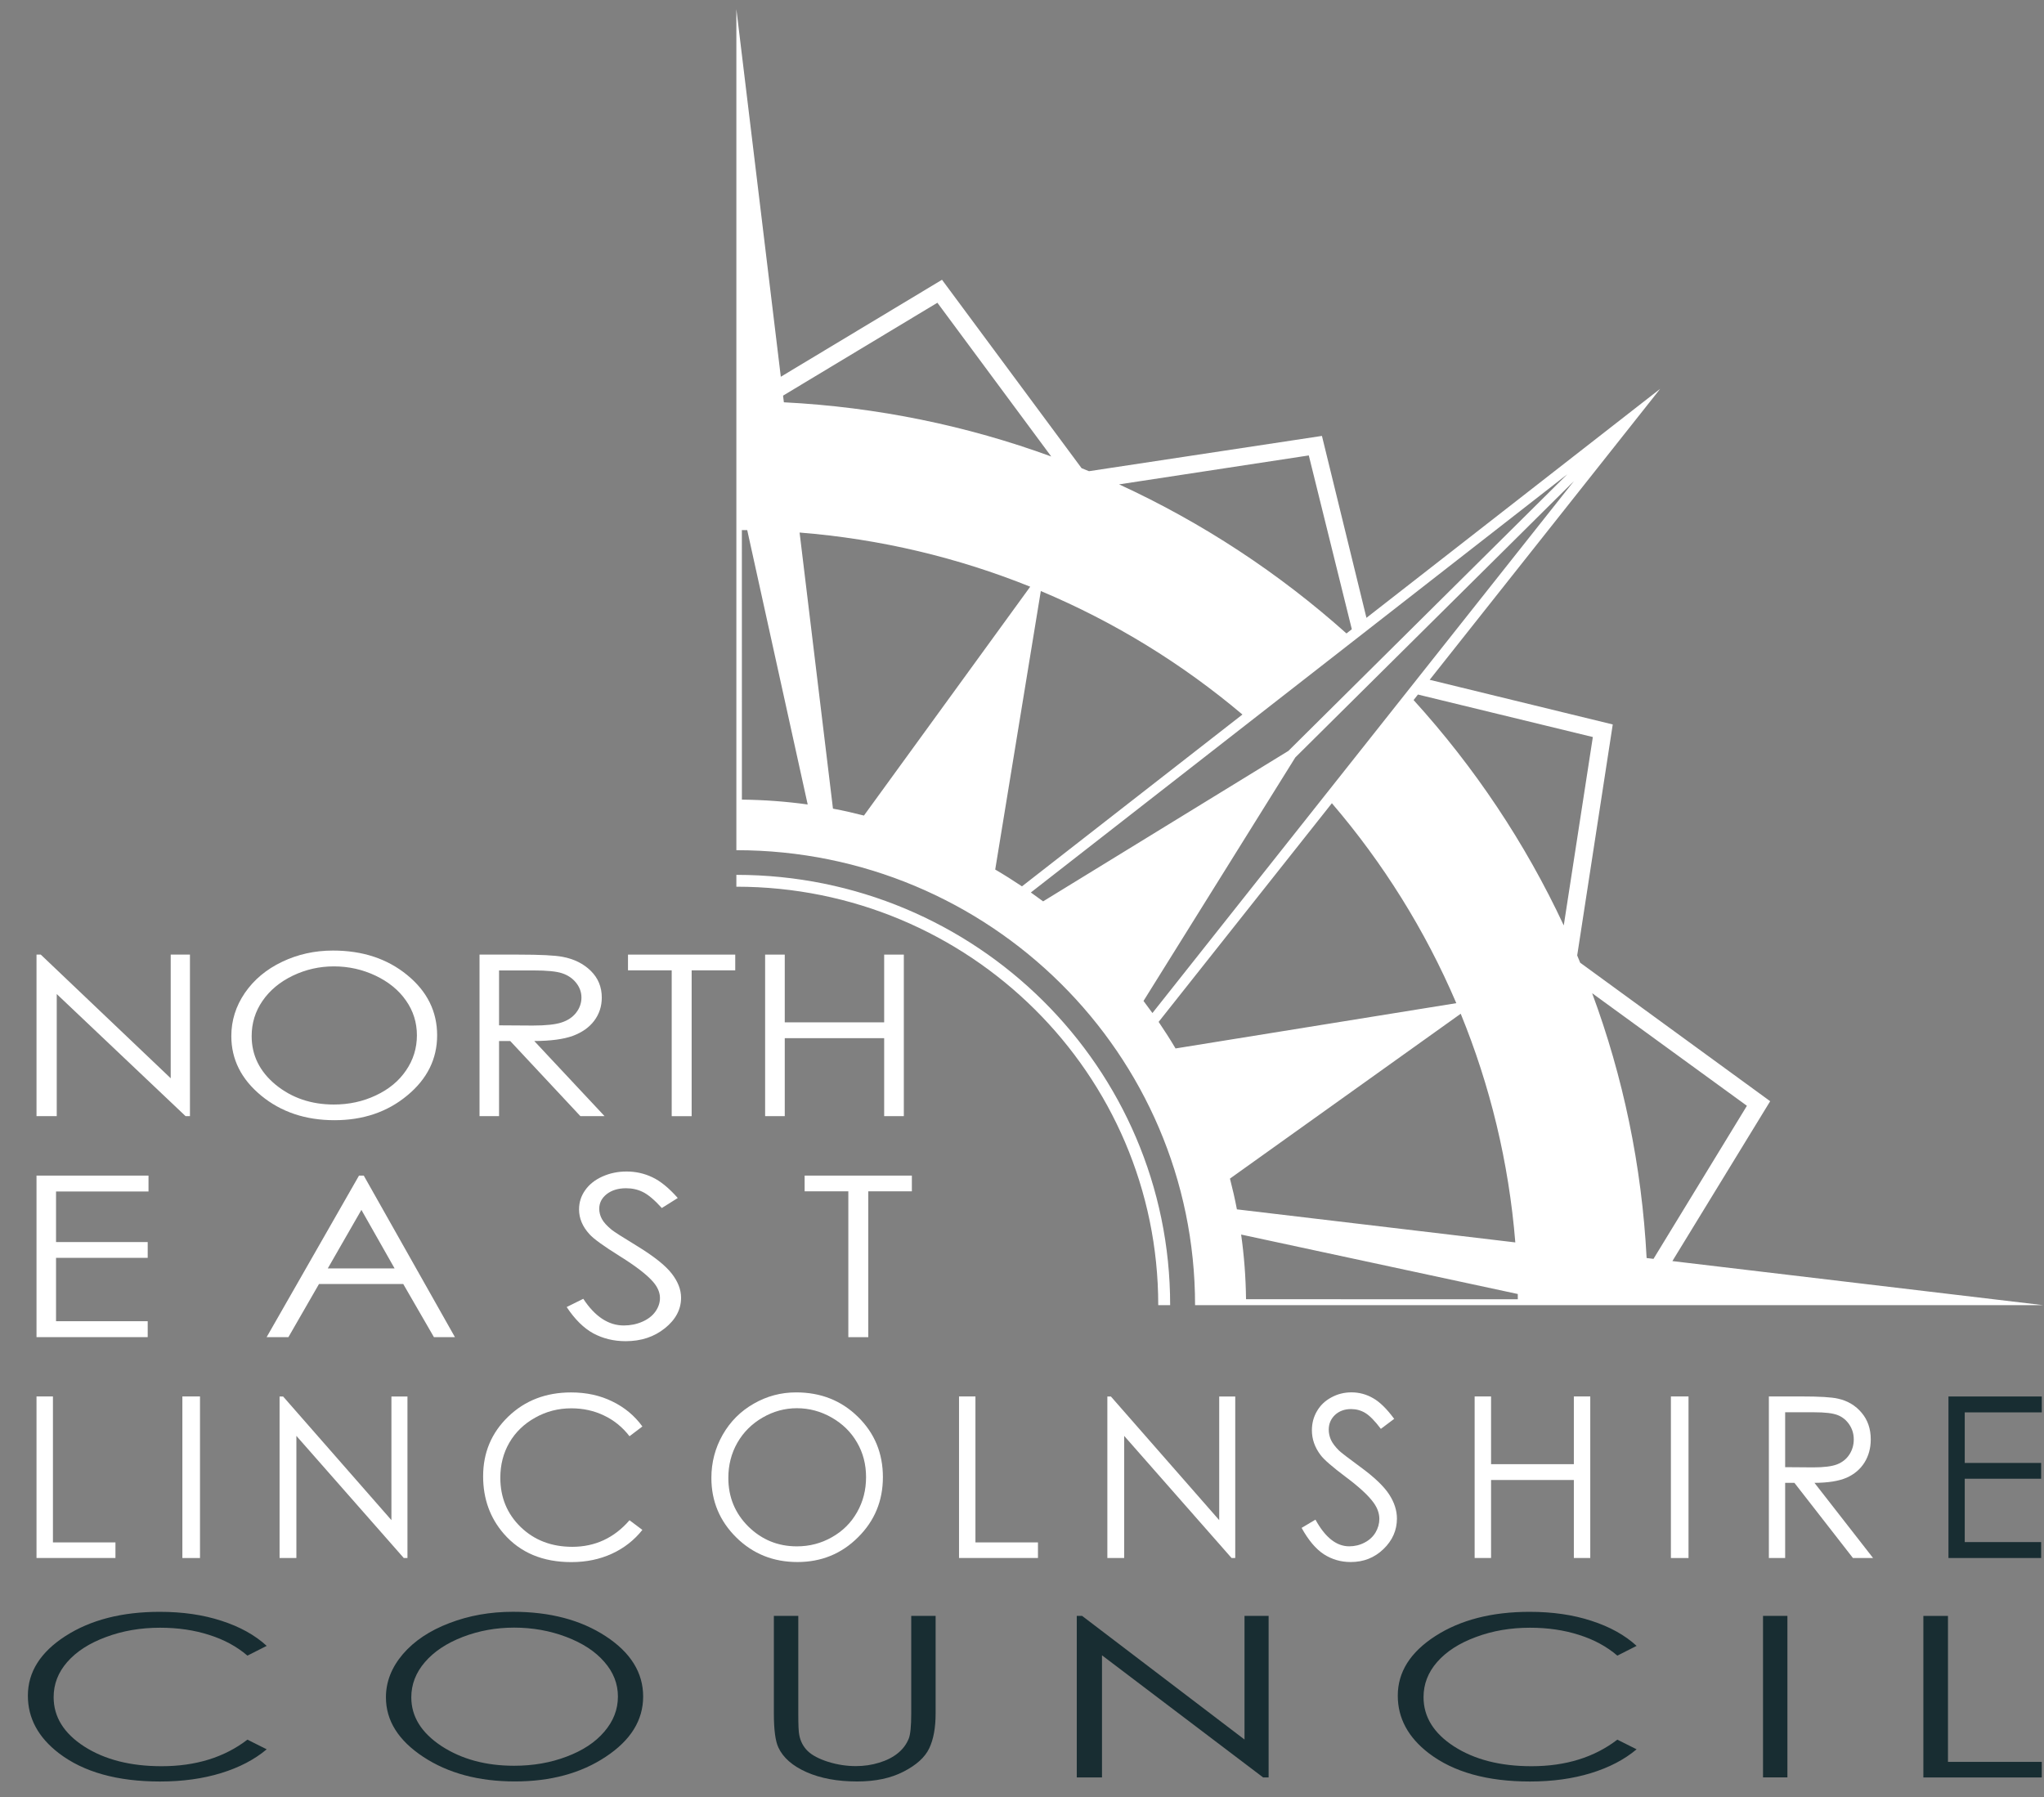 <?xml version="1.0" encoding="UTF-8"?>
<svg width="58px" height="51px" viewBox="0 0 58 51" version="1.1" xmlns="http://www.w3.org/2000/svg" xmlns:xlink="http://www.w3.org/1999/xlink">
    <rect x="0" y="0" width="58" height="51" fill="#808080" stroke="none"/>
    <!-- Generator: Sketch 48.2 (47327) - http://www.bohemiancoding.com/sketch -->
    <title>Group</title>
    <desc>Created with Sketch.</desc>
    <defs></defs>
    <g id="web5" stroke="none" stroke-width="1" fill="none" fill-rule="evenodd" transform="translate(-695, -724)">
        <g id="Group-5" transform="translate(411, 557)" fill-rule="nonzero">
            <g id="Group-2" transform="translate(134, 165)">
                <g id="Group" transform="translate(150.5, 0)">
                    <g id="North_East_Lincolnshire_Council">
                        <g id="g2993" transform="translate(31, 27) scale(-1, 1) rotate(-180) translate(-31, -27) ">
                            <g id="g7830" transform="translate(30.527, 27.484) scale(-1, 1) rotate(-180) translate(-30.527, -27.484) translate(0.027, 0.984)">
                                <g id="g28001" transform="translate(30.017, 26.791) scale(-1, 1) rotate(-180) translate(-30.017, -26.791) translate(0.017, 0.791)">
                                    <g id="g27574" transform="translate(-0, 0)">
                                        <g id="g27576-Clipped" transform="translate(-0, 0)">
                                            <g id="g27576" transform="translate(0.009, 0.045)">
                                                <g id="g27606" transform="translate(20.296, 13.652)" fill="#FFFFFF">
                                                    <path d="M0.203,14.419 C0.835,14.412 1.458,14.366 2.07,14.281 L0.354,22.067 L0.202,22.068 L0.203,14.419 Z M2.787,14.163 C3.084,14.107 3.377,14.041 3.666,13.967 L8.384,20.461 C6.337,21.285 4.138,21.815 1.84,21.998 L2.787,14.163 Z M7.391,12.435 C7.649,12.284 7.902,12.124 8.15,11.958 L14.406,16.834 C12.701,18.273 10.776,19.46 8.685,20.338 L7.391,12.435 Z M8.402,11.784 C8.519,11.702 8.635,11.618 8.75,11.532 L15.709,15.801 L23.623,23.651 L8.402,11.784 Z M15.907,15.617 L11.599,8.706 C11.685,8.593 11.769,8.479 11.852,8.363 L23.813,23.459 L15.907,15.617 Z M12.028,8.112 C12.195,7.866 12.356,7.615 12.508,7.358 L20.475,8.643 C19.59,10.716 18.393,12.627 16.944,14.317 L12.028,8.112 Z M14.052,3.665 C14.126,3.378 14.193,3.087 14.249,2.792 L22.149,1.854 C21.965,4.133 21.43,6.314 20.6,8.343 L14.052,3.665 Z M14.369,2.077 C14.454,1.476 14.501,0.864 14.508,0.242 L22.22,0.24 L22.219,0.39 L14.369,2.077 Z M26.606,1.324 L37.124,0.074 L22.22,0.074 L14.509,0.074 L13.062,0.074 C13.062,7.204 7.234,12.984 0.046,12.984 L0.046,14.42 L0.046,22.068 L0.046,36.851 L1.307,26.419 L5.881,29.171 L9.842,23.824 L10.052,23.739 L16.662,24.74 L17.925,19.578 L26.261,26.077 L19.719,17.819 L24.914,16.552 L23.905,9.997 L23.99,9.791 L29.381,5.861 L26.606,1.324 Z M25.875,1.411 L26.07,1.387 L28.721,5.731 L24.329,8.926 C25.205,6.565 25.739,4.039 25.875,1.411 Z M1.371,25.883 L1.394,25.694 C4.048,25.559 6.598,25.027 8.981,24.156 L5.75,28.519 L1.371,25.883 Z M19.386,17.401 L19.263,17.244 C20.986,15.347 22.429,13.195 23.524,10.849 L24.349,16.195 L19.386,17.401 Z M17.358,19.135 L17.51,19.254 L16.289,24.186 L10.906,23.365 C13.271,22.277 15.444,20.846 17.358,19.135 Z M0.046,12.284 C6.845,12.284 12.355,6.818 12.355,0.074 L12.017,0.074 C12.017,6.632 6.657,11.948 0.046,11.948 L0.046,12.284 Z" id="path27608"></path>
                                                </g>
                                                <g id="g27610" transform="translate(0.118, 0.168)" fill="#182D32">
                                                    <path d="M6.897,3.889 L6.35,3.612 C6.048,3.871 5.685,4.068 5.261,4.201 C4.84,4.336 4.377,4.404 3.871,4.404 C3.318,4.404 2.806,4.316 2.335,4.139 C1.863,3.965 1.498,3.729 1.237,3.431 C0.979,3.136 0.851,2.804 0.851,2.434 C0.851,1.875 1.139,1.409 1.717,1.035 C2.299,0.661 3.031,0.474 3.914,0.474 C4.884,0.474 5.697,0.726 6.35,1.228 L6.897,0.954 C6.551,0.663 6.119,0.437 5.6,0.278 C5.085,0.12 4.509,0.04 3.871,0.04 C2.659,0.04 1.701,0.307 1.001,0.842 C0.414,1.292 0.12,1.837 0.12,2.475 C0.12,3.146 0.475,3.709 1.185,4.167 C1.898,4.626 2.79,4.855 3.862,4.855 C4.509,4.855 5.093,4.771 5.615,4.6 C6.137,4.432 6.563,4.195 6.897,3.889" id="path27612"></path>
                                                </g>
                                                <g id="g27614" transform="translate(10.351, 0.129)" fill="#182D32">
                                                    <path d="M3.651,4.895 C4.701,4.895 5.579,4.664 6.286,4.2 C6.993,3.737 7.346,3.167 7.346,2.49 C7.346,1.818 6.993,1.249 6.286,0.782 C5.583,0.314 4.723,0.081 3.708,0.081 C2.68,0.081 1.813,0.313 1.107,0.778 C0.4,1.244 0.047,1.807 0.047,2.468 C0.047,2.908 0.207,3.316 0.527,3.693 C0.85,4.069 1.29,4.362 1.847,4.574 C2.403,4.788 3.004,4.895 3.651,4.895 M3.685,4.446 C3.172,4.446 2.687,4.358 2.228,4.182 C1.77,4.005 1.411,3.767 1.154,3.468 C0.896,3.169 0.767,2.835 0.767,2.468 C0.767,1.923 1.051,1.464 1.62,1.087 C2.192,0.713 2.88,0.526 3.685,0.526 C4.222,0.526 4.718,0.612 5.173,0.785 C5.632,0.957 5.989,1.193 6.243,1.492 C6.501,1.791 6.63,2.124 6.63,2.49 C6.63,2.853 6.501,3.182 6.243,3.475 C5.989,3.769 5.63,4.005 5.164,4.182 C4.7,4.358 4.205,4.446 3.685,4.446" id="path27616"></path>
                                                </g>
                                                <g id="g27618" transform="translate(21.406, 0.147)" fill="#182D32">
                                                    <path d="M0,4.761 L0.693,4.761 L0.693,1.994 C0.693,1.666 0.702,1.461 0.721,1.38 C0.755,1.199 0.836,1.048 0.961,0.925 C1.087,0.804 1.28,0.702 1.541,0.619 C1.802,0.538 2.064,0.498 2.328,0.498 C2.558,0.498 2.777,0.53 2.987,0.595 C3.199,0.659 3.374,0.748 3.516,0.863 C3.658,0.977 3.761,1.115 3.827,1.277 C3.874,1.393 3.898,1.633 3.898,1.994 L3.898,4.761 L4.59,4.761 L4.59,1.994 C4.59,1.585 4.529,1.253 4.407,1 C4.287,0.748 4.045,0.529 3.681,0.342 C3.32,0.155 2.881,0.062 2.366,0.062 C1.807,0.062 1.328,0.15 0.929,0.326 C0.53,0.503 0.262,0.737 0.128,1.027 C0.043,1.206 0,1.529 0,1.994 L0,4.761 Z" id="path27620"></path>
                                                </g>
                                            </g>
                                        </g>
                                    </g>
                                    <g id="g27622" transform="translate(30.01, 0.369)" fill="#182D32">
                                        <polygon id="path27624" points="0 0 0 4.584 0.151 4.584 4.76 1.075 4.76 4.584 5.444 4.584 5.444 0 5.288 0 0.716 3.465 0.716 0"></polygon>
                                    </g>
                                    <g id="g27626" transform="translate(38.947, 0.134)" fill="#182D32">
                                        <g id="g27628-Clipped" transform="translate(-0, 0)">
                                            <g id="g27628" transform="translate(0.008, 0.045)">
                                                <g id="g27634" transform="translate(0.044, 0.034)">
                                                    <path d="M6.897,3.889 L6.35,3.612 C6.048,3.871 5.685,4.068 5.261,4.201 C4.84,4.336 4.377,4.404 3.871,4.404 C3.318,4.404 2.806,4.316 2.335,4.139 C1.863,3.965 1.498,3.729 1.237,3.431 C0.979,3.136 0.851,2.804 0.851,2.434 C0.851,1.875 1.139,1.409 1.717,1.035 C2.299,0.661 3.031,0.474 3.914,0.474 C4.884,0.474 5.697,0.726 6.35,1.228 L6.897,0.954 C6.551,0.663 6.119,0.437 5.6,0.278 C5.085,0.12 4.509,0.04 3.871,0.04 C2.659,0.04 1.701,0.307 1.001,0.842 C0.414,1.292 0.12,1.837 0.12,2.475 C0.12,3.146 0.475,3.709 1.185,4.167 C1.898,4.626 2.79,4.855 3.862,4.855 C4.509,4.855 5.093,4.771 5.615,4.6 C6.136,4.432 6.563,4.195 6.897,3.889" id="path27636"></path>
                                                </g>
                                            </g>
                                        </g>
                                    </g>
                                    <polygon id="path27638" fill="#182D32" points="49.483 0.37 50.175 0.37 50.175 4.953 49.483 4.953"></polygon>
                                    <g id="g27640" transform="translate(54.033, 0.325)" fill="#182D32">
                                        <polygon id="path27642" points="0 4.627 0.698 4.627 0.698 0.485 3.36 0.485 3.36 0.043 0 0.043"></polygon>
                                    </g>
                                    <g id="g27738" transform="translate(0.492, 19.134)" fill="#FFFFFF">
                                        <polygon id="path27740" points="0 0 0 4.584 0.121 4.584 3.808 1.075 3.808 4.584 4.354 4.584 4.354 0 4.23 0 0.574 3.465 0.574 0"></polygon>
                                    </g>
                                    <g id="g27742" transform="translate(5.92, 18.846)" fill="#FFFFFF">
                                        <g id="g27744-Clipped" transform="translate(0, 0)">
                                            <g id="g27744" transform="translate(0.039, 0.044)">
                                                <g id="g27750" transform="translate(0.037, 0.048)">
                                                    <path d="M2.908,4.895 C3.747,4.895 4.449,4.664 5.015,4.2 C5.581,3.737 5.864,3.167 5.864,2.49 C5.864,1.818 5.581,1.249 5.015,0.782 C4.452,0.314 3.765,0.081 2.952,0.081 C2.131,0.081 1.437,0.313 0.872,0.778 C0.306,1.244 0.024,1.807 0.024,2.468 C0.024,2.908 0.151,3.316 0.408,3.693 C0.667,4.069 1.019,4.363 1.464,4.575 C1.909,4.788 2.389,4.895 2.908,4.895 M2.934,4.446 C2.524,4.446 2.136,4.358 1.768,4.182 C1.402,4.005 1.116,3.768 0.91,3.468 C0.703,3.169 0.601,2.835 0.601,2.468 C0.601,1.923 0.827,1.464 1.282,1.087 C1.74,0.713 2.29,0.526 2.934,0.526 C3.364,0.526 3.76,0.612 4.125,0.785 C4.493,0.957 4.778,1.193 4.981,1.492 C5.187,1.792 5.29,2.124 5.29,2.49 C5.29,2.853 5.187,3.182 4.981,3.475 C4.778,3.769 4.489,4.005 4.118,4.182 C3.746,4.358 3.351,4.446 2.934,4.446" id="path27752"></path>
                                                </g>
                                                <g id="g27754" transform="translate(7.104, 0.201)">
                                                    <path d="M0,4.627 L1.105,4.627 C1.721,4.627 2.138,4.606 2.356,4.564 C2.685,4.503 2.953,4.368 3.16,4.163 C3.366,3.959 3.469,3.708 3.469,3.408 C3.469,3.16 3.397,2.94 3.254,2.75 C3.113,2.562 2.91,2.419 2.647,2.321 C2.383,2.225 2.018,2.177 1.553,2.175 L3.548,0.043 L2.862,0.043 L0.871,2.175 L0.554,2.175 L0.554,0.043 L0,0.043 L0,4.627 Z M0.554,4.178 L0.554,2.62 L1.508,2.614 C1.877,2.614 2.151,2.643 2.327,2.701 C2.505,2.759 2.643,2.852 2.741,2.978 C2.841,3.107 2.892,3.251 2.892,3.408 C2.892,3.562 2.841,3.701 2.741,3.827 C2.64,3.953 2.508,4.043 2.345,4.097 C2.182,4.152 1.91,4.178 1.531,4.178 L0.554,4.178 Z" id="path27756"></path>
                                                </g>
                                            </g>
                                        </g>
                                    </g>
                                    <g id="g27758" transform="translate(17.276, 19.114)" fill="#FFFFFF">
                                        <polygon id="path27760" points="0 4.158 0 4.604 3.043 4.604 3.043 4.158 1.806 4.158 1.806 0.019 1.24 0.019 1.24 4.158"></polygon>
                                    </g>
                                    <g id="g27762" transform="translate(21.167, 19.091)" fill="#FFFFFF">
                                        <polygon id="path27764" points="0 4.627 0.557 4.627 0.557 2.705 3.378 2.705 3.378 4.627 3.936 4.627 3.936 0.043 3.378 0.043 3.378 2.256 0.557 2.256 0.557 0.043 0 0.043"></polygon>
                                    </g>
                                    <g id="g27766" transform="translate(0.492, 12.82)" fill="#FFFFFF">
                                        <polygon id="path27768" points="0 4.627 3.178 4.627 3.178 4.176 0.554 4.176 0.554 2.741 3.155 2.741 3.155 2.293 0.554 2.293 0.554 0.495 3.155 0.495 3.155 0.043 0 0.043"></polygon>
                                    </g>
                                    <g id="g27770" transform="translate(7.006, 12.82)" fill="#FFFFFF">
                                        <path d="M2.772,4.627 L5.359,0.043 L4.763,0.043 L3.892,1.551 L1.502,1.551 L0.634,0.043 L0.016,0.043 L2.637,4.627 L2.772,4.627 Z M2.705,3.654 L1.751,1.993 L3.647,1.993 L2.705,3.654 Z" id="path27772"></path>
                                    </g>
                                    <g id="g27774" transform="translate(15.463, 12.62)" fill="#FFFFFF">
                                        <g id="g27776-Clipped" transform="translate(-0, 0)">
                                            <g id="g27776" transform="translate(0.03, 0.033)">
                                                <g id="g27782" transform="translate(0.043, 0.058)">
                                                    <path d="M0,1.006 L0.471,1.24 C0.803,0.735 1.186,0.483 1.621,0.483 C1.807,0.483 1.982,0.518 2.145,0.589 C2.308,0.66 2.433,0.757 2.518,0.878 C2.604,0.999 2.646,1.127 2.647,1.261 C2.647,1.415 2.584,1.566 2.459,1.713 C2.285,1.917 1.968,2.162 1.508,2.449 C1.046,2.738 0.757,2.946 0.645,3.075 C0.448,3.291 0.351,3.524 0.351,3.776 C0.351,3.976 0.408,4.157 0.524,4.321 C0.64,4.486 0.802,4.614 1.01,4.708 C1.222,4.804 1.451,4.852 1.697,4.852 C1.958,4.852 2.201,4.798 2.428,4.69 C2.656,4.584 2.898,4.388 3.152,4.1 L2.7,3.816 C2.491,4.046 2.313,4.196 2.164,4.269 C2.018,4.342 1.859,4.377 1.685,4.377 C1.461,4.377 1.278,4.321 1.135,4.21 C0.994,4.098 0.924,3.959 0.924,3.795 C0.924,3.696 0.948,3.599 0.999,3.505 C1.049,3.412 1.141,3.31 1.275,3.2 C1.347,3.141 1.586,2.989 1.991,2.742 C2.47,2.449 2.8,2.188 2.978,1.959 C3.156,1.731 3.246,1.502 3.246,1.27 C3.246,0.939 3.093,0.649 2.786,0.404 C2.482,0.159 2.112,0.037 1.674,0.037 C1.337,0.037 1.032,0.111 0.757,0.258 C0.484,0.407 0.231,0.657 0,1.006" id="path27784"></path>
                                                </g>
                                            </g>
                                        </g>
                                    </g>
                                    <g id="g27786" transform="translate(22.288, 12.843)" fill="#FFFFFF">
                                        <polygon id="path27788" points="0 4.158 0 4.604 3.043 4.604 3.043 4.158 1.806 4.158 1.806 0.019 1.24 0.019 1.24 4.158"></polygon>
                                    </g>
                                    <g id="g27790" transform="translate(0.492, 6.553)" fill="#FFFFFF">
                                        <polygon id="path27792" points="0 4.627 0.466 4.627 0.466 0.485 2.24 0.485 2.24 0.043 0 0.043"></polygon>
                                    </g>
                                    <polygon id="path27794" fill="#FFFFFF" points="4.631 6.595 5.131 6.595 5.131 11.18 4.631 11.18"></polygon>
                                    <g id="g27796" transform="translate(7.389, 6.595)" fill="#FFFFFF">
                                        <polygon id="path27798" points="0 0 0 4.584 0.1 4.584 3.174 1.075 3.174 4.584 3.629 4.584 3.629 0 3.525 0 0.477 3.466 0.477 0"></polygon>
                                    </g>
                                    <g id="g27800" transform="translate(13.044, 6.31)" fill="#FFFFFF">
                                        <g id="g27802-Clipped" transform="translate(-0, 0)">
                                            <g id="g27802" transform="translate(0.015, 0.039)">
                                                <g id="g27808" transform="translate(0.027, 0.09)">
                                                    <path d="M4.598,3.889 L4.233,3.612 C4.032,3.871 3.79,4.068 3.507,4.201 C3.227,4.336 2.917,4.404 2.581,4.404 C2.212,4.404 1.87,4.316 1.556,4.139 C1.243,3.965 0.998,3.729 0.824,3.431 C0.653,3.136 0.567,2.804 0.567,2.435 C0.567,1.875 0.76,1.409 1.145,1.035 C1.532,0.661 2.021,0.474 2.609,0.474 C3.256,0.474 3.798,0.726 4.233,1.228 L4.598,0.954 C4.367,0.663 4.079,0.437 3.733,0.278 C3.39,0.12 3.006,0.04 2.581,0.04 C1.772,0.04 1.135,0.307 0.668,0.842 C0.276,1.292 0.079,1.837 0.079,2.475 C0.079,3.146 0.316,3.709 0.79,4.167 C1.266,4.626 1.86,4.855 2.575,4.855 C3.006,4.855 3.396,4.771 3.743,4.6 C4.091,4.432 4.376,4.195 4.598,3.889" id="path27810"></path>
                                                </g>
                                                <g id="g27812" transform="translate(6.485, 0.051)">
                                                    <path d="M2.502,4.895 C3.202,4.895 3.787,4.664 4.258,4.2 C4.73,3.737 4.965,3.167 4.965,2.49 C4.965,1.818 4.73,1.249 4.258,0.782 C3.789,0.314 3.216,0.081 2.54,0.081 C1.855,0.081 1.277,0.313 0.805,0.778 C0.334,1.244 0.098,1.807 0.098,2.468 C0.098,2.908 0.205,3.316 0.419,3.693 C0.634,4.069 0.928,4.363 1.299,4.574 C1.67,4.788 2.071,4.895 2.502,4.895 M2.524,4.446 C2.182,4.446 1.859,4.358 1.554,4.182 C1.247,4.005 1.009,3.768 0.836,3.468 C0.665,3.169 0.579,2.835 0.579,2.468 C0.579,1.923 0.769,1.464 1.148,1.087 C1.53,0.713 1.988,0.526 2.524,0.526 C2.882,0.526 3.214,0.612 3.517,0.785 C3.823,0.957 4.061,1.193 4.23,1.492 C4.402,1.792 4.487,2.124 4.487,2.49 C4.487,2.853 4.402,3.182 4.23,3.475 C4.061,3.769 3.82,4.005 3.51,4.182 C3.201,4.358 2.872,4.446 2.524,4.446" id="path27814"></path>
                                                </g>
                                            </g>
                                        </g>
                                    </g>
                                    <g id="g27816" transform="translate(26.669, 6.553)" fill="#FFFFFF">
                                        <polygon id="path27818" points="0 4.627 0.466 4.627 0.466 0.485 2.24 0.485 2.24 0.043 0 0.043"></polygon>
                                    </g>
                                    <g id="g27820" transform="translate(30.878, 6.595)" fill="#FFFFFF">
                                        <polygon id="path27822" points="0 0 0 4.584 0.1 4.584 3.174 1.075 3.174 4.584 3.629 4.584 3.629 0 3.525 0 0.477 3.466 0.477 0"></polygon>
                                    </g>
                                    <g id="g27824" transform="translate(36.307, 6.31)" fill="#FFFFFF">
                                        <g id="g27826-Clipped" transform="translate(-0, 0)">
                                            <g id="g27826" transform="translate(0.011, 0.039)">
                                                <g id="g27832" transform="translate(0.072, 0.095)">
                                                    <path d="M0,1.006 L0.393,1.24 C0.669,0.735 0.989,0.483 1.351,0.483 C1.506,0.483 1.652,0.518 1.787,0.589 C1.924,0.66 2.028,0.757 2.099,0.878 C2.17,0.999 2.206,1.127 2.206,1.261 C2.206,1.415 2.153,1.566 2.048,1.714 C1.904,1.917 1.64,2.162 1.256,2.449 C0.871,2.738 0.631,2.946 0.537,3.075 C0.374,3.291 0.292,3.524 0.292,3.776 C0.292,3.976 0.34,4.157 0.437,4.321 C0.533,4.486 0.668,4.614 0.843,4.708 C1.018,4.804 1.208,4.852 1.414,4.852 C1.631,4.852 1.835,4.798 2.023,4.69 C2.214,4.584 2.415,4.388 2.627,4.1 L2.249,3.816 C2.076,4.046 1.926,4.196 1.804,4.269 C1.682,4.342 1.549,4.377 1.405,4.378 C1.218,4.378 1.066,4.321 0.946,4.21 C0.829,4.097 0.77,3.959 0.77,3.795 C0.77,3.696 0.791,3.599 0.832,3.505 C0.875,3.412 0.951,3.31 1.062,3.2 C1.123,3.141 1.322,2.989 1.659,2.741 C2.059,2.449 2.333,2.188 2.482,1.959 C2.631,1.731 2.705,1.502 2.705,1.27 C2.705,0.939 2.577,0.649 2.322,0.404 C2.068,0.159 1.76,0.037 1.395,0.037 C1.114,0.037 0.86,0.111 0.631,0.258 C0.403,0.407 0.193,0.657 0,1.006" id="path27834"></path>
                                                </g>
                                            </g>
                                        </g>
                                    </g>
                                    <g id="g27836" transform="translate(41.3, 6.553)" fill="#FFFFFF">
                                        <polygon id="path27838" points="0 4.627 0.466 4.627 0.466 2.705 2.815 2.705 2.815 4.627 3.281 4.627 3.281 0.043 2.815 0.043 2.815 2.256 0.466 2.256 0.466 0.043 0 0.043"></polygon>
                                    </g>
                                    <polygon id="path27840" fill="#FFFFFF" points="46.869 6.595 47.369 6.595 47.369 11.18 46.869 11.18"></polygon>
                                    <g id="g27842" transform="translate(49.573, 6.529)" fill="#FFFFFF">
                                        <g id="g27844-Clipped">
                                            <g id="g27844" transform="translate(0.05, 0.039)">
                                                <g id="g27850" transform="translate(0.026, 0.019)">
                                                    <path d="M0,4.593 L0.921,4.593 C1.433,4.593 1.782,4.573 1.963,4.53 C2.238,4.469 2.461,4.334 2.633,4.129 C2.805,3.925 2.891,3.674 2.891,3.374 C2.891,3.126 2.831,2.906 2.712,2.716 C2.594,2.528 2.425,2.385 2.206,2.287 C1.985,2.191 1.682,2.143 1.294,2.141 L2.956,0.009 L2.385,0.009 L0.725,2.141 L0.462,2.141 L0.462,0.009 L0,0.009 L0,4.593 Z M0.462,4.144 L0.462,2.586 L1.256,2.58 C1.564,2.58 1.792,2.609 1.939,2.667 C2.087,2.726 2.202,2.818 2.284,2.944 C2.368,3.073 2.409,3.217 2.409,3.374 C2.409,3.528 2.368,3.667 2.284,3.793 C2.2,3.919 2.091,4.009 1.954,4.063 C1.818,4.118 1.592,4.144 1.276,4.144 L0.462,4.144 Z" id="path27852"></path>
                                                </g>
                                            </g>
                                        </g>
                                    </g>
                                    <g id="g27854" transform="translate(54.745, 6.552)" fill="#182D32">
                                        <polygon id="path27856" points="0 4.627 2.648 4.627 2.648 4.176 0.462 4.176 0.462 2.741 2.63 2.741 2.63 2.293 0.462 2.293 0.462 0.495 2.63 0.495 2.63 0.043 0 0.043"></polygon>
                                    </g>
                                </g>
                            </g>
                        </g>
                    </g>
                </g>
            </g>
        </g>
    </g>
</svg>